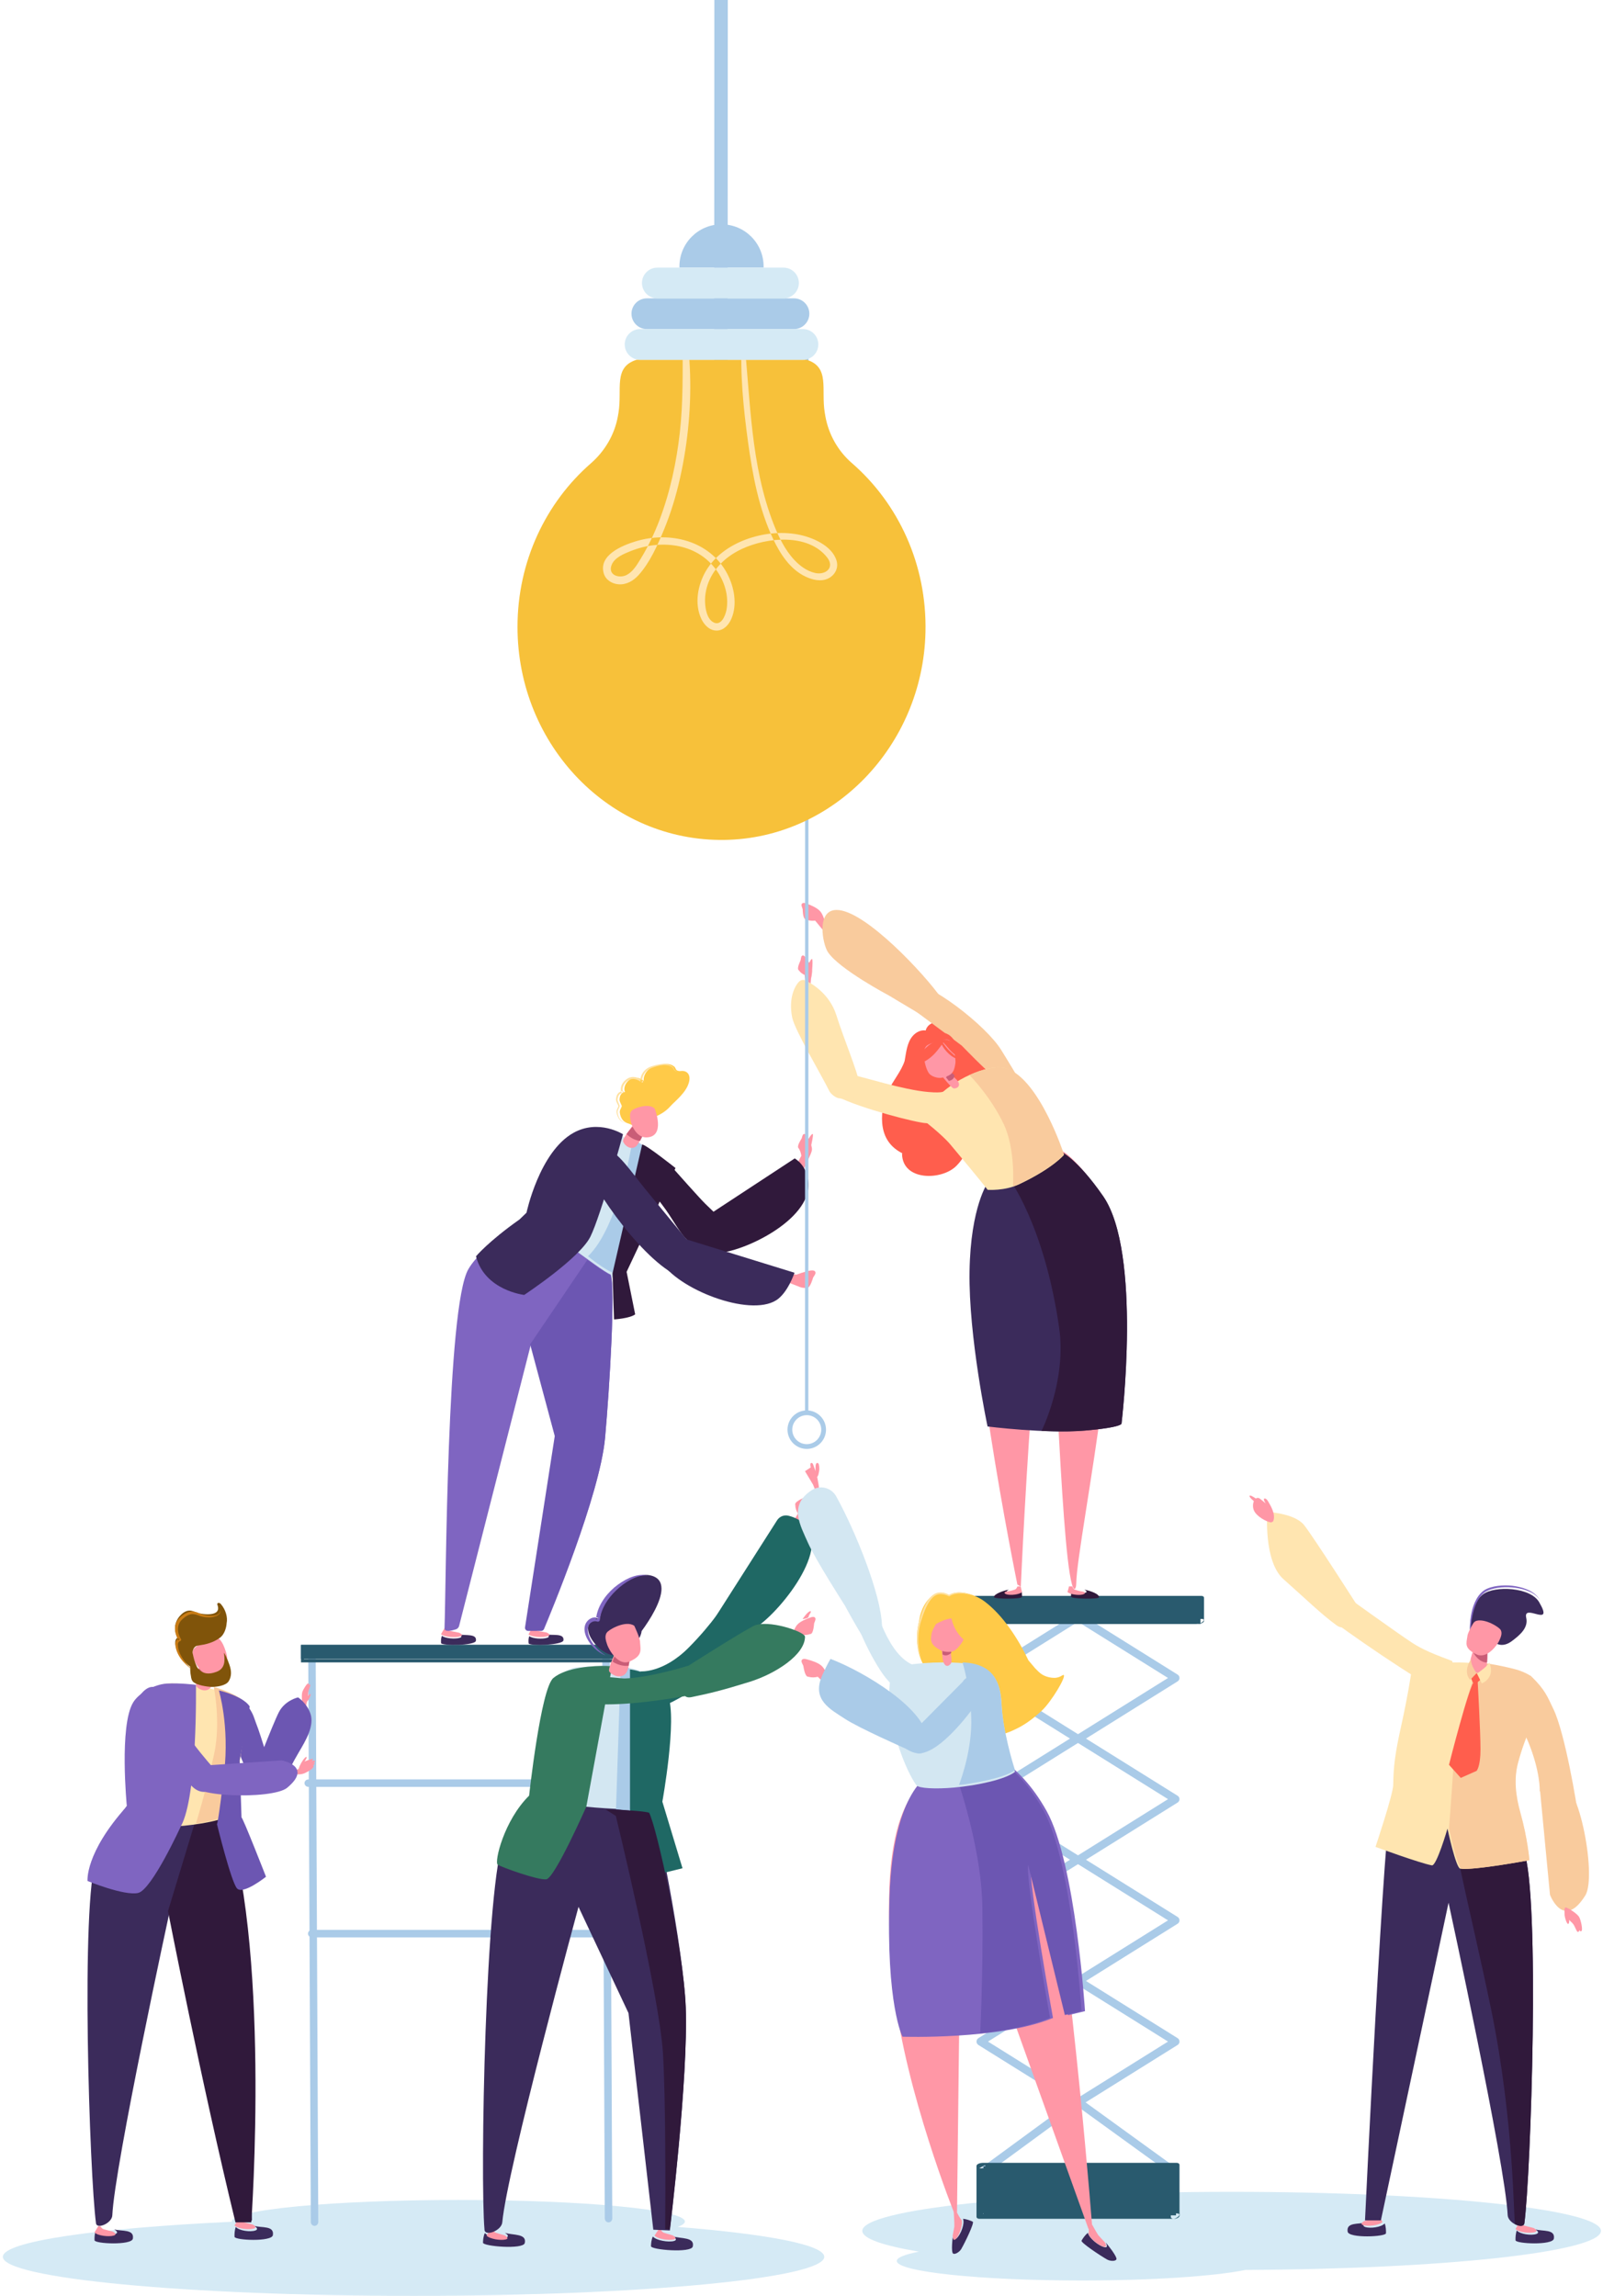 <svg xmlns="http://www.w3.org/2000/svg" width="458" height="656" viewBox="0 0 458 656">
  <g fill="none" fill-rule="evenodd" transform="translate(0 -99)">
    <g transform="translate(0 403)">
      <path fill="#D5EAF5" d="M193.635,332.297 C194.97,331.804 195.684,331.289 195.684,330.757 C195.684,327.356 166.702,324.601 130.955,324.601 C95.208,324.601 66.229,327.356 66.229,330.757 C66.229,330.78 66.245,330.802 66.248,330.831 C27.483,332.652 0.812,336.45 0.812,340.841 C0.812,347.004 53.35,351.999 118.159,351.999 C182.965,351.999 235.506,347.004 235.506,340.841 C235.506,337.41 219.227,334.345 193.635,332.297"/>
      <path fill="#AACBE8" d="M89.869 332C89.284 332 88.807 331.496 88.804 330.863L88.066 169.143C88.063 168.514 88.54 168.003 89.128 168L89.134 168C89.722 168 90.196 168.504 90.199 169.134L90.934 330.857C90.937 331.486 90.463 331.997 89.875 332L89.869 332zM173.869 331C173.281 331 172.804 330.493 172.801 329.863L172.066 168.146C172.063 167.514 172.54 167.003 173.128 167L173.131 167C173.719 167 174.196 167.507 174.199 168.134L174.934 329.854C174.937 330.486 174.463 330.997 173.872 331L173.869 331z"/>
      <path fill="#AACBE8" d="M172.859 206.566L88.144 206.566C87.511 206.566 87 206.089 87 205.501 87 204.911 87.511 204.434 88.144 204.434L172.859 204.434C173.489 204.434 174 204.911 174 205.501 174 206.089 173.489 206.566 172.859 206.566M173.864 249.566L89.139 249.566C88.509 249.566 88 249.093 88 248.501 88 247.911 88.509 247.434 89.139 247.434L173.864 247.434C174.491 247.434 175 247.911 175 248.501 175 249.093 174.491 249.566 173.864 249.566"/>
      <polygon fill="#295A6E" points="86 170 177 170 177 166 86 166"/>
      <path fill="#295A6E" d="M86.857,170.058 L177.143,170.058 L177.143,166.945 L86.857,166.945 L86.857,170.058 Z M86,171 L178,171 L178,166 L86,166 L86,171 Z"/>
      <path fill="#3B2B5B" d="M160.986,164.68 C161.237,162.601 157.967,163.355 156.006,163 C156.61,163.264 157.217,163.669 156.346,163.958 C155.069,164.385 152.155,164.25 151.22,163.493 C150.963,164.132 150.972,164.985 151.042,165.569 C151.128,166.321 160.812,166.128 160.986,164.68"/>
      <path fill="#FF97A6" d="M156.531,163.503 C157.47,163.188 156.815,162.747 156.164,162.456 C154.854,162.216 153.757,162.063 153.51,161.985 C152.865,161.796 152.639,161.307 152.639,161.307 L151.981,161.238 C151.981,161.238 151.079,162.798 151,162.996 C152.008,163.818 155.152,163.965 156.531,163.503"/>
      <path fill="#3B2B5B" d="M135.979,164.808 C136.291,162.713 133.005,163.401 131.056,163 C131.649,163.281 132.246,163.702 131.367,163.975 C130.081,164.379 127.177,164.175 126.262,163.393 C125.989,164.031 125.97,164.894 126.024,165.487 C126.091,166.251 135.764,166.267 135.979,164.808"/>
      <path fill="#FF97A6" d="M131.519,163.573 C132.47,163.276 131.825,162.826 131.183,162.52 C129.878,162.253 128.787,162.07 128.54,161.992 C127.898,161.782 127.685,161.29 127.685,161.29 L127.03,161.209 C127.03,161.209 126.086,162.748 126,162.946 C126.985,163.789 130.126,164.008 131.519,163.573"/>
      <path fill="#30193B" d="M182,27 C182.962,30.861 185.245,35.119 189.399,40.535 C194.357,46.993 195.817,53.838 205.541,53.999 C212.729,54.118 206.484,44.238 206.484,44.238 C206.484,44.238 208.607,46.883 201.519,39.967 C199.826,38.312 192.748,30.316 192.748,30.316 C192.748,30.316 188.073,27.352 182,27"/>
      <path fill="#D3E7F2" d="M161.065,23.026 C154.82,27.036 150.992,43.485 150,44.784 C152.919,49.157 172.318,60.687 175.002,61 C175.03,60.92 178.696,54.459 182.738,48.139 C187.065,41.368 192,30.119 192,30.119 C171.787,13.517 166.63,19.451 161.065,23.026"/>
      <path fill="#7F65C1" d="M149.6,45 C149.524,45.282 137.818,51.737 133.821,58.637 C127.595,69.394 127.487,148.625 127.001,161.224 C126.953,162.458 129.071,161.942 130.239,161.564 C130.706,161.413 131.062,161.029 131.182,160.548 L151.73,79.945 L158.684,106.155 L150.286,160.814 C150.203,161.359 150.619,161.846 151.162,161.846 L154.893,161.846 C155.134,161.846 155.347,161.708 155.439,161.487 C157.077,157.595 171.431,123.159 172.901,106.633 C174.174,92.32 175.879,63.599 174.469,60.174 C170.796,58.685 155.601,45.564 149.6,45"/>
      <path fill="#FF97A6" d="M224.865 59.916C225.58 59.794 227.516 60.214 227.516 60.214 227.516 60.214 230.318 59.186 231.563 59.035 232.073 58.968 233.03 58.912 232.999 59.721 232.981 60.181 232.429 60.782 232.291 61.109 232.275 61.178 231.53 63.88 230.695 63.975 230.575 63.992 230.447 63.982 230.315 63.972 229.64 64.078 228.649 63.873 228.05 63.536 227.952 63.539 224.93 62.304 224.135 62 223.65 61.819 224.605 60.24 224.865 59.916M230.841 27.496C231.171 26.637 232.049 25.114 231.998 24.286 231.92 23.13 231.2 21.771 230.658 20.807 230.439 20.414 229.986 19.701 229.504 20.136 229.231 20.384 229.145 21.082 229.013 21.348 228.982 21.394 227.699 23.303 228.066 23.946 228.118 24.039 228.192 24.125 228.267 24.215 228.545 24.746 228.781 25.151 228.956 26.22 229.005 26.291 227.94 27.805 228.035 28.328 228.109 28.785 228.726 32.505 229.429 30.314 229.693 29.962 230.778 27.846 230.841 27.496"/>
      <path fill="#FF97A6" d="M230.724,21.914 C230.724,21.914 231.72,20.058 232.167,20.001 C232.617,19.943 231.528,24.006 231.678,24 C231.807,23.997 230.724,21.914 230.724,21.914"/>
      <path fill="#3B2B5B" d="M178,20.093 C178,20.093 171.742,43.142 168.689,49.342 C165.632,55.542 149.771,66 149.771,66 C149.771,66 138.488,64.733 136,54.964 C136,54.964 139.541,50.705 148.442,44.429 L150.429,42.507 C150.429,42.507 154.086,25.146 163.818,19.703 C171.055,15.655 178,20.093 178,20.093"/>
      <path fill="#AACBE8" d="M180.521,22.987 C180.521,22.987 176.652,46.657 168,54.949 C168,54.949 172.619,58.861 175.957,60 C175.957,60 186.042,25.243 186,24.853 L181.844,22 L180.521,22.987 Z"/>
      <path fill="#FF97A6" d="M181.231,17 C181.231,17 177.798,21.317 178.009,22.106 C178.221,22.894 179.639,24.519 181.274,23.837 C182.91,23.152 184,18.411 184,18.411 L181.231,17 Z"/>
      <path fill="#C95D77" d="M179,20.046 C179.893,20.922 181.292,21.813 182.867,22 C183.357,21.205 183.744,20.233 184,19.496 L180.652,18 C180.156,18.579 179.519,19.343 179,20.046"/>
      <path fill="#30193B" d="M183.484,23 L175,59.837 L175.438,73 C175.438,73 179.915,72.733 181.479,71.557 L179.033,59.406 L193,29.746 C193,29.746 184.922,23.3 183.484,23"/>
      <path fill="#3B2B5B" d="M192.924,60.201 C201.004,64.32 197.016,51.177 197.016,51.177 C197.016,51.177 190.877,43.717 184.628,36.088 C180.359,30.872 176.431,24.801 172.831,24.048 C171.262,23.72 167.065,25.131 167.002,26.746 C166.791,32.321 182.465,54.87 192.924,60.201"/>
      <path fill="#6C56B2" d="M151.471,80.126 L158.502,106.331 L150.011,160.969 C149.927,161.513 150.348,162 150.897,162 L154.672,162 C154.913,162 155.128,161.862 155.221,161.641 C156.881,157.751 171.391,123.326 172.878,106.805 C174.165,92.497 175.889,63.785 174.464,60.365 C173.141,59.833 167.789,56 167.789,56 L151.471,80.126 Z"/>
      <path fill="#30193B" d="M204.838,54 C211.921,53.961 231.665,44.74 230.983,34.011 C230.662,28.936 227.062,27 227.062,27 L202.865,42.878 C202.865,42.878 195.256,54.051 204.838,54"/>
      <path fill="#3B2B5B" d="M188.721,56.228 C193.426,64.288 214.031,72.394 221.765,67.532 C225.083,65.45 227,59.665 227,59.665 L195.511,49.937 C195.511,49.937 182.404,45.418 188.721,56.228"/>
      <path fill="#FFCA48" d="M194.464,2.029 C194.137,2.074 193.581,2.019 193.276,1.738 C193.022,1.515 192.99,1.057 192.691,0.799 C191.086,-0.555 188.86,0.112 187.162,0.622 C183.777,1.633 183.597,4.992 184.133,4.982 C184.133,4.982 182.072,3.101 180.145,4.338 C177.801,5.836 178.359,8.203 178.713,8.004 C178.713,8.004 177.12,7.896 177.001,10.195 C176.975,10.673 177.518,11.585 177.666,12.04 C177.511,12.655 176.988,13.188 177.088,13.901 C177.486,16.7 179.332,16.923 179.747,17.093 C180.466,17.426 181.253,17.655 181.962,17.809 C182.075,17.982 182.325,18.087 182.528,17.904 C185.607,15.124 188.745,15.229 191.519,12.108 C192.817,10.65 196.269,8.092 196.911,4.962 C197.345,2.85 196.137,1.81 194.464,2.029"/>
      <path fill="#FF97A6" d="M187.059,12.76 C185.355,11.063 181.138,12.64 180.488,13.333 C179.771,14.093 180.011,15.35 180.169,16.29 C180.327,17.227 181.755,21.096 184.723,20.998 C190.312,20.811 187.059,12.76 187.059,12.76"/>
      <path fill="#FFE19F" d="M194,2.154 C193.706,2.196 193.398,2.176 193.11,2.083 C192.806,2.009 192.574,1.741 192.469,1.467 C192.352,1.184 192.182,0.99 191.917,0.845 C191.675,0.687 191.407,0.568 191.135,0.481 C190.017,0.152 188.82,0.342 187.691,0.655 C187.126,0.81 186.547,0.984 186.024,1.193 C185.507,1.435 185.029,1.748 184.627,2.134 C184.228,2.524 183.914,2.998 183.718,3.511 C183.613,3.769 183.561,4.036 183.522,4.3 C183.519,4.433 183.509,4.562 183.528,4.678 C183.532,4.736 183.555,4.771 183.564,4.816 C183.571,4.816 183.571,4.816 183.568,4.826 C183.564,4.816 183.509,4.771 183.476,4.797 L183.299,5.264 C182.773,4.839 182.119,4.5 181.458,4.362 C180.791,4.226 180.108,4.326 179.539,4.684 C178.95,5.048 178.446,5.548 178.155,6.154 C178.008,6.454 177.92,6.786 177.897,7.111 C177.887,7.276 177.894,7.44 177.923,7.588 C177.936,7.666 177.959,7.73 177.982,7.788 C177.992,7.801 178.011,7.83 178.001,7.823 C177.995,7.811 177.975,7.804 177.959,7.807 C177.926,7.788 177.861,7.794 177.831,7.823 L177.939,8.294 C177.619,8.288 177.243,8.442 176.997,8.694 C176.755,8.955 176.592,9.306 176.51,9.69 C176.461,9.87 176.448,10.096 176.432,10.26 C176.438,10.415 176.5,10.612 176.572,10.795 C176.716,11.176 176.916,11.533 177.066,11.962 C177.079,11.994 177.079,12.033 177.069,12.065 C176.899,12.633 176.527,13.039 176.458,13.519 C176.419,13.97 176.559,14.534 176.726,15.008 C176.906,15.492 177.19,15.946 177.596,16.284 C177.988,16.642 178.502,16.836 179.012,17 C178.495,16.868 177.962,16.707 177.527,16.368 C177.086,16.043 176.752,15.585 176.53,15.085 C176.324,14.573 176.128,14.089 176.154,13.477 C176.232,12.884 176.612,12.436 176.716,11.975 L176.719,12.075 C176.579,11.717 176.356,11.343 176.19,10.947 C176.108,10.744 176.02,10.541 176,10.276 C176.007,10.022 176.013,9.828 176.062,9.603 C176.137,9.164 176.307,8.713 176.638,8.355 C176.988,8.007 177.445,7.788 177.975,7.791 C178.113,7.791 178.227,7.901 178.227,8.036 C178.227,8.136 178.168,8.22 178.083,8.262 C178.008,8.297 177.897,8.31 177.818,8.294 C177.763,8.268 177.707,8.236 177.658,8.197 C177.586,8.13 177.56,8.075 177.521,8.014 C177.472,7.904 177.436,7.794 177.416,7.691 C177.37,7.485 177.364,7.282 177.374,7.082 C177.396,6.682 177.498,6.289 177.668,5.931 C178.001,5.209 178.584,4.632 179.234,4.213 C179.911,3.769 180.798,3.627 181.576,3.811 C182.361,3.991 183.048,4.358 183.662,4.865 L183.676,4.877 C183.787,4.968 183.803,5.129 183.711,5.242 C183.653,5.309 183.568,5.338 183.486,5.332 C183.384,5.322 183.247,5.271 183.195,5.213 C183.149,5.161 183.106,5.1 183.07,5.039 C183.038,4.942 183.002,4.839 182.995,4.752 C182.972,4.574 182.982,4.41 182.992,4.246 C183.038,3.93 183.11,3.62 183.234,3.33 C183.463,2.744 183.823,2.218 184.277,1.783 C184.729,1.348 185.271,1.019 185.847,0.781 C186.436,0.568 187.008,0.42 187.597,0.281 C188.754,0.017 190.036,-0.183 191.21,0.265 C191.495,0.378 191.77,0.52 192.015,0.703 C192.273,0.858 192.489,1.142 192.574,1.419 C192.718,2.022 193.431,2.196 194,2.154"/>
      <path fill="#3B2B5B" d="M197.936,337.9 C198.552,335.136 194.555,335.728 192.284,335 C192.957,335.434 193.619,336.055 192.538,336.334 C190.96,336.741 187.523,336.185 186.527,335.049 C186.125,335.871 186.007,337.023 186,337.819 C185.99,338.839 197.508,339.829 197.936,337.9"/>
      <path fill="#FF97A6" d="M192.479,335.885 C193.464,335.644 192.86,335.11 192.245,334.732 C190.963,334.34 189.885,334.06 189.645,333.957 C189.023,333.683 188.855,333.14 188.855,333.14 L188.207,333 C188.207,333 187.108,334.567 187,334.777 C187.91,335.756 191.041,336.237 192.479,335.885"/>
      <path fill="#3B2B5B" d="M149.936,336.9 C150.552,334.136 146.555,334.728 144.284,334 C144.957,334.434 145.619,335.055 144.542,335.334 C142.96,335.741 139.523,335.185 138.527,334.045 C138.129,334.871 138.007,336.023 138,336.816 C137.99,337.839 149.508,338.83 149.936,336.9"/>
      <path fill="#FF97A6" d="M144.48,335.885 C145.464,335.645 144.858,335.111 144.245,334.733 C142.963,334.339 141.882,334.062 141.645,333.959 C141.021,333.685 140.856,333.143 140.856,333.143 L140.207,333 C140.207,333 139.105,334.568 139,334.775 C139.91,335.756 143.041,336.237 144.48,335.885"/>
      <path fill="#3B2B5B" d="M151.893,209.117 C151.846,209.449 147.731,212.237 144.158,220.692 C138.594,233.872 137.155,318.723 138.435,333.159 C138.607,335.103 143.292,333.383 143.511,330.979 C144.871,315.89 165.288,240.848 165.288,240.848 L179.565,271.189 L186.657,333.095 L191.389,333.316 C191.389,333.316 196.692,289.85 195.924,269.635 C195.293,253.133 187.561,213.779 185.447,210.086 C181.02,208.928 158.852,208.874 151.893,209.117"/>
      <path fill="#D3E7F2" d="M191,180.117 C189.297,177.974 186.883,174.209 180.216,172.61 C176.482,171.713 171.243,171.938 164.464,172.436 C162.701,172.565 158.744,175.138 157.571,176.667 C153.916,181.414 152.462,207.153 152,209.039 C157.21,212.386 183.504,213.635 186.549,212.697 C186.549,212.598 187.882,206.353 189.275,197.581 C190.77,188.189 191,180.117 191,180.117"/>
      <path fill="#1F6864" d="M184.341,185 C188.232,184.326 192.603,182.38 198.247,178.664 C204.986,174.233 216.135,163.823 216.973,154.257 C217.591,147.183 207.322,153.836 207.322,153.836 C207.322,153.836 203.681,159.812 196.776,166.764 C189.432,174.156 183,173.559 183,173.559 C183,173.559 185.115,179.047 184.341,185"/>
      <path fill="#FF97A6" d="M229.163 130.825C230.054 130.197 230.918 129.417 231.365 128.581 231.985 127.409 232.011 125.646 231.998 124.378 231.994 123.859 231.925 122.889 231.123 123.01 230.67 123.088 230.143 123.71 229.835 123.887 229.772 123.912 227.179 124.972 227.195 125.824 227.195 125.945 227.225 126.078 227.252 126.209 227.235 126.896 227.573 127.869 227.987 128.432 227.997 128.531 226.242 131.291 226.03 131.857 225.831 132.345 226.682 131.406 227.159 131.658 227.447 131.814 227.96 131.745 228.172 131.689 228.143 131.795 228.878 131.127 229.163 130.825M226.487 162.86C226.78 161.869 227.217 160.853 227.839 160.178 228.711 159.242 230.311 158.616 231.47 158.196 231.943 158.021 232.849 157.751 232.991 158.49 233.066 158.911 232.662 159.58 232.598 159.908 232.595 159.975 232.444 162.587 231.666 162.866 231.554 162.906 231.424 162.924 231.298 162.943 230.673 163.194 229.683 163.234 229.037 163.065 228.943 163.087 226.982 165.557 226.532 165.934 226.149 166.272 226.74 165.213 226.36 164.885 226.125 164.686 226.028 164.216 226.013 164.014 225.925 164.075 226.303 163.207 226.487 162.86"/>
      <path fill="#1F6864" d="M214.812,161.697 C221.192,158.609 237.698,139.017 229.991,131.595 C228.495,130.152 226.675,129.44 225.277,129.091 C224.028,128.774 222.72,129.306 222.025,130.396 L204,158.683 C204,158.683 206.185,165.871 214.812,161.697"/>
      <path fill="#357A5F" d="M174.494 174.26L167.524 212.214C167.524 212.214 158.485 232.695 156.08 232.985 153.676 233.268 143.247 229.496 142.21 228.799 141.169 228.101 143.971 216.161 151.178 209.07 151.178 209.07 154.502 178.484 158.098 175.464 161.85 172.31 169.871 171.937 173.345 172.007 174.331 172.027 175 172.119 175 172.119L174.494 174.26zM215.281 160.597C211.337 162.616 196.316 172.186 196.316 172.186 196.316 172.186 192.655 181.932 197.545 180.927 202.94 179.821 206.372 178.974 214.081 176.587 221.657 174.243 230 168.777 230 163.663 230 162.214 219.225 158.577 215.281 160.597"/>
      <polygon fill="#AACBE8" points="177.288 173.947 176 212.958 186.225 214 187 178.696 178.81 172"/>
      <path fill="#FF97A6" d="M176.31,167 C176.31,167 173.572,172.767 174.058,173.571 C174.547,174.378 176.705,175.737 178.425,174.505 C180.146,173.273 179.997,167.726 179.997,167.726 L176.31,167 Z"/>
      <path fill="#C95D77" d="M175,170.777 C176.185,171.534 177.903,172.171 179.587,171.959 C179.851,170.921 179.958,169.713 180,168.799 L176.087,168 C175.749,168.793 175.324,169.839 175,170.777"/>
      <path fill="#1F6864" d="M180,173 L180,213.071 L184.649,230.939 C184.827,231.624 185.48,232.073 186.18,231.99 L195,229.818 L189.245,210.793 C189.245,210.793 193.529,187.157 190.864,180.461 C188.196,173.761 180,173 180,173"/>
      <path fill="#357A5F" d="M196.464,172 C196.464,172 185.873,175.336 178.579,175.588 C176.336,175.662 162.916,173.095 159.085,177.837 C159.062,177.865 159.046,177.899 159.04,177.933 C158.229,182.37 169.685,185.77 200.308,179.782 C205.705,178.73 196.464,172 196.464,172"/>
      <path fill="#FF97A6" d="M230.875 127.004C230.875 127.004 232.33 124.729 232.624 125.027 232.915 125.324 231.865 128.325 230.785 128.91 229.705 129.499 230.875 127.004 230.875 127.004M229.31 158.62C229.31 158.62 230.657 156.571 231.425 156.397 232.193 156.22 231.053 157.432 231.035 157.939 231.017 158.449 229.31 158.62 229.31 158.62"/>
      <path fill="#3B2B5B" d="M185.636,146.102 C182.46,145.486 178.737,147.783 176.478,149.737 C173.94,151.926 171.68,155.107 171.38,158.486 C170.463,158.205 169.479,158.429 168.778,159.161 C167.642,160.338 167.916,162.13 168.549,163.478 C169.798,166.182 173.356,169.558 176.674,168.917 C178.098,169.356 179.519,167.955 180.403,166.989 C181.63,165.642 183.134,163.907 183.318,162.055 C185.856,158.622 189,153.494 189,149.951 C189,148.03 188.08,146.572 185.636,146.102"/>
      <path fill="#FF97A6" d="M182.877,165.325 C182.984,164.213 181.217,160.536 181.217,160.536 C178.836,158.864 174.025,161.553 173.365,162.504 C172.637,163.541 173.161,164.98 173.527,166.059 C173.889,167.136 176.575,172.208 179.91,170.733 C183.547,169.124 183.049,167.603 182.877,165.325"/>
      <path fill="#7F65C1" d="M185,146.196 C183.27,146.012 181.621,146.597 180.148,147.388 C178.659,148.171 177.308,149.212 176.095,150.372 C174.876,151.513 173.817,152.827 172.97,154.25 C172.142,155.677 171.535,157.241 171.381,158.851 L171.381,158.873 C171.353,159.172 171.089,159.387 170.791,159.362 C170.749,159.358 170.704,159.349 170.666,159.336 C169.732,159.011 168.654,159.487 168.208,160.422 C167.768,161.341 167.9,162.574 168.33,163.644 C168.757,164.743 169.463,165.742 170.236,166.671 C171.022,167.593 171.956,168.396 173.037,169 C171.863,168.592 170.817,167.85 169.893,167.002 C168.965,166.144 168.192,165.119 167.621,163.956 C167.085,162.803 166.709,161.376 167.3,160.001 C167.608,159.336 168.121,158.764 168.801,158.436 C169.475,158.093 170.287,158.057 170.996,158.279 L170.281,158.758 C170.425,156.933 171.086,155.201 172.014,153.681 C172.928,152.149 174.119,150.812 175.447,149.649 C176.795,148.515 178.274,147.548 179.882,146.835 C181.48,146.157 183.312,145.73 185,146.196"/>
      <path fill="#6C56B2" d="M78,203.674 C78,203.674 74.587,191.858 73.13,188.281 C72.496,186.719 72.424,185.302 69.816,182.289 C68.276,180.508 66.263,180.749 62,179 C62.507,182.736 70.448,202.739 72.349,205.933 C74.338,209.283 78,203.674 78,203.674"/>
      <path fill="#FF97A6" d="M86.503,183.061 C86.338,182.972 86.086,180.484 86.362,179.513 C86.575,178.76 87.721,176.953 88.051,177.001 C88.381,177.045 88.177,177.475 88.177,177.475 C88.177,177.475 88.507,177.161 88.66,177.451 C88.756,177.631 88.27,178.538 88.108,179.291 C88.009,179.748 88.111,180.31 87.982,180.583 C87.982,180.583 88.57,179.867 88.738,180.103 C88.903,180.334 88.126,181.81 87.751,182.151 C87.652,182.246 87.424,183.787 87.274,183.957 C87.046,184.223 86.683,183.16 86.503,183.061"/>
      <path fill="#3B2B5B" d="M37.963,335.656 C38.408,332.858 34.766,333.63 32.651,333 C33.289,333.409 33.925,333.997 32.944,334.326 C31.512,334.808 28.335,334.406 27.371,333.308 C27.039,334.153 26.977,335.313 27.006,336.11 C27.042,337.139 37.653,337.606 37.963,335.656"/>
      <path fill="#FF97A6" d="M32.5,334.772 C33.468,334.487 32.841,333.974 32.211,333.623 C30.915,333.284 29.833,333.05 29.588,332.957 C28.958,332.708 28.767,332.168 28.767,332.168 L28.111,332.054 C28.111,332.054 27.095,333.68 27,333.89 C27.952,334.838 31.087,335.189 32.5,334.772"/>
      <path fill="#3B2B5B" d="M77.963,334.655 C78.408,331.858 74.766,332.63 72.651,332 C73.286,332.412 73.921,332.997 72.944,333.326 C71.512,333.807 68.335,333.405 67.371,332.308 C67.039,333.153 66.977,334.312 67.006,335.112 C67.042,336.137 77.653,336.608 77.963,334.655"/>
      <path fill="#FF97A6" d="M72.502,332.772 C73.467,332.487 72.84,331.977 72.213,331.623 C70.917,331.284 69.831,331.05 69.589,330.957 C68.955,330.708 68.764,330.168 68.764,330.168 L68.111,330.054 C68.111,330.054 67.096,331.68 67,331.89 C67.952,332.838 71.088,333.189 72.502,332.772"/>
      <path fill="#3B2B5B" d="M36.74,211.344 C36.711,211.66 30.571,218.653 27.59,226.733 C22.942,239.328 25.611,317.788 27.428,331.259 C27.673,333.074 31.987,331.259 32.089,328.996 C32.719,314.793 48.626,241.438 48.626,241.438 L67.556,330.463 L72,330.463 C72,330.463 66.563,215.115 64.422,211.743 C60.229,210.851 43.246,210.82 36.74,211.344"/>
      <path fill="#30193B" d="M63.66,212.322 C61.875,211.952 59.371,211.961 53.99,212.054 L57.119,212.006 L48,242.06 C48,242.06 57.556,291.121 67.272,331 L71.797,331 C71.797,331 77.615,250.445 63.66,212.322"/>
      <path fill="#FFE5B0" d="M71,183.477 C68.882,180.263 56.07,176.653 47.763,177.027 C45.729,177.119 40.664,179.715 39.527,180.989 C35.789,185.176 36.567,194.37 36.279,198.041 C35.906,202.77 36.988,209.077 36.049,213.904 C34.637,221.178 64.471,217.048 65.306,214.545 C66.965,209.572 67.735,205.819 68.678,198.329 C69.776,189.588 71,183.477 71,183.477"/>
      <path fill="#FF97A6" d="M57.55,171 C57.55,171 55.582,177.025 56.081,177.789 C56.58,178.559 58.609,179.746 60.037,178.362 C61.463,176.975 60.884,171.42 60.884,171.42 L57.55,171 Z"/>
      <path fill="#C95D77" d="M56,175.162 C57.294,175.769 59.12,176.218 60.837,175.889 C61.017,174.905 61.02,173.776 60.977,172.929 L57.488,171 C57.209,171.762 56.249,174.266 56,175.162"/>
      <path fill="#FF97A6" d="M64.901,169.85 C64.994,169.093 64.242,166.937 63.759,165.923 C63.56,165.505 62.841,164.268 62.375,164.126 C59.855,163.353 55.997,166.353 55.385,167.132 C54.639,168.075 55.145,169.402 55.495,170.398 C55.848,171.39 58.47,176.082 61.845,174.77 C65.52,173.345 65.041,171.944 64.901,169.85"/>
      <path fill="#7F65C1" d="M39.197,182.121 C38.473,184.618 39.863,187.24 41.435,190.357 C44.631,196.704 52.57,204.185 54.935,206.48 C59.397,210.812 64,204.51 64,204.51 C64,204.51 55.661,195.827 51.31,188.378 C50.272,186.601 46.428,179.621 44.853,178.448 C42.679,176.831 39.825,179.948 39.197,182.121"/>
      <path fill="#F9CB9D" d="M70,182.651 C69.054,181.137 66.041,179.648 62.085,178.295 C61.829,178.207 61.068,178 61.068,178 C61.068,178 63.213,188.135 61.124,197.444 C58.684,208.32 56,216.978 56,216.978 C56,216.978 56.298,217.027 56.589,216.978 C61.071,216.266 64.231,215.218 64.494,214.379 C66.098,209.301 66.843,205.468 67.754,197.819 C68.816,188.892 70,182.651 70,182.651"/>
      <path fill="#6C56B2" d="M79.657,185.259 C77.892,188.719 72,204.099 72,204.099 C72,204.099 75.909,210.354 78.983,207.023 C82.371,203.344 81.652,202.993 85.399,196.641 C87.323,193.382 89.901,189.11 88.687,185.62 C87.618,182.55 85.166,181 85.166,181 C85.166,181 81.422,181.794 79.657,185.259"/>
      <path fill="#7F65C1" d="M55.984,177.412 C55.984,177.412 56.506,209.298 51.644,217.882 C51.644,217.882 43.389,235.955 39.479,236.873 C35.566,237.788 25.013,233.46 25.013,233.46 C25.013,233.46 24.17,225.53 36.239,212.105 C36.239,212.105 33.989,189.03 38.063,182.409 C39.735,179.691 44.104,177.272 47.629,177.055 C51.446,176.82 55.984,177.412 55.984,177.412"/>
      <path fill="#6C56B2" d="M62.531,179 C62.531,179 65.599,189.008 64.041,202.53 C62.482,216.056 62,217.248 62,217.248 C62,217.248 66.013,233.643 67.711,235.573 C69.409,237.506 76,232.244 76,232.244 C76,232.244 69.341,215.187 69.002,215.321 L68.474,198.968 L71.355,183.633 C71.355,183.633 70.204,180.981 62.531,179"/>
      <path fill="#FF97A6" d="M86.597,201.366 C86.393,201.468 86.45,201.423 86.318,201.603 C86.303,201.624 86.333,201.651 86.351,201.639 C86.453,201.576 86.552,201.522 86.657,201.465 C86.723,201.429 86.663,201.33 86.597,201.366"/>
      <path fill="#FF97A6" d="M89.554,199.748 C89.571,199.728 90.146,199.431 89.965,199.112 C89.887,198.975 89.154,199.164 89.047,199.216 C89.336,199.014 89.506,198.721 89.342,198.59 C89.146,198.434 87.102,199.278 87.028,199.34 C87.201,199.063 87.719,198.333 87.585,198.075 C87.567,198.039 87.519,198 87.475,198 C87.275,198.029 86.68,198.73 86.528,198.978 C86.274,199.396 85.977,199.836 85.777,200.302 C85.634,200.423 85.339,201.42 85.268,201.499 C84.913,201.518 84.187,201.939 84.053,202.333 C83.954,202.611 83.999,202.382 84.142,202.646 C84.169,202.695 84.213,202.715 84.249,202.757 C84.196,202.748 84.151,202.748 84.106,202.748 C84.053,202.734 84.041,202.813 84.079,202.845 C84.991,203.103 86.417,203.09 87.528,202.408 C87.811,202.268 88.088,202.115 88.353,201.945 C88.434,201.883 88.523,201.838 88.606,201.786 C88.639,201.766 88.684,201.737 88.74,201.698 C88.803,201.658 88.874,201.616 88.94,201.57 C89.137,201.443 89.5,200.954 89.616,200.775 C89.697,200.527 89.482,200.507 89.411,200.507 C89.42,200.491 89.911,200.113 89.89,199.943 C89.857,199.621 89.607,199.8 89.554,199.748"/>
      <path fill="#7F65C1" d="M82.04,206.828 C77.817,210.327 51.836,209.538 55.321,204.896 C57.151,202.459 55.427,200.67 55.427,200.67 L80.508,199 C80.508,199 89.499,200.642 82.04,206.828"/>
      <path fill="#80540A" d="M65.54,171.65 C64.986,169.994 63.95,167.886 64.007,168.361 C64.215,170.181 64.506,172.69 61.877,173.684 C59.507,174.579 57.635,174.284 56.282,172.317 C55.591,170.787 55.358,169.908 55.022,168.265 C54.974,167.729 55.342,166.378 56.423,166.218 C58.87,165.849 60.796,165.435 62.827,163.969 C64.043,163.099 64.666,161.229 64.753,159.788 C65.098,158.133 64.5,155.922 63.07,154.292 C62.648,153.811 61.89,153.942 62.114,154.555 C63.467,158.097 57.798,157.289 56.42,156.856 C55.626,156.609 54.919,156.134 54.052,156.198 C53,156.256 52.104,156.929 51.423,157.687 C49.875,159.416 49.427,161.967 50.902,163.844 C50.22,164.155 49.884,164.854 50.182,166.196 C50.69,168.509 52.392,170.797 54.312,172.192 C54.35,172.962 54.35,174.031 54.548,174.903 C54.622,175.577 54.798,176.171 55.118,176.495 C56.148,177.528 59.209,177.977 60.575,178 C61.89,178.012 64.522,177.666 65.328,176.395 C66.135,175.141 66.227,173.546 65.54,171.65"/>
      <path fill="#C97B14" d="M54.834,173 C54.219,172.593 53.653,172.112 53.12,171.594 C52.59,171.077 52.079,170.53 51.647,169.915 C50.788,168.695 50.128,167.247 50.082,165.665 C50.079,165.642 50.082,165.616 50.089,165.597 C50.157,165.281 50.258,165.017 50.44,164.744 C50.616,164.48 50.921,164.223 51.302,164.155 L51.048,164.751 C50.57,163.996 50.245,163.211 50.086,162.342 C49.933,161.483 49.968,160.546 50.326,159.707 C50.674,158.867 51.331,158.197 51.995,157.686 C52.661,157.172 53.416,156.687 54.317,156.517 C55.224,156.319 56.151,156.599 56.886,156.937 C57.627,157.289 58.336,157.51 59.143,157.608 C59.924,157.702 60.727,157.725 61.498,157.559 C62.242,157.416 63.046,156.885 62.971,156 C63.055,156.397 62.958,156.859 62.655,157.178 C62.366,157.494 61.976,157.702 61.579,157.835 C60.776,158.109 59.924,158.164 59.094,158.105 C58.271,158.07 57.397,157.855 56.645,157.549 C55.891,157.276 55.172,157.1 54.466,157.259 C53.757,157.409 53.1,157.835 52.499,158.32 C51.894,158.815 51.386,159.362 51.12,160.045 C50.544,161.379 50.908,163.042 51.686,164.318 L51.695,164.334 C51.806,164.516 51.747,164.754 51.569,164.864 C51.526,164.891 51.477,164.907 51.432,164.913 C51.299,164.936 51.172,165.021 51.058,165.177 C50.947,165.33 50.853,165.551 50.811,165.737 L50.817,165.668 C50.824,166.355 50.915,167.048 51.129,167.722 C51.357,168.392 51.666,169.04 52.037,169.658 C52.795,170.885 53.751,172.004 54.834,173"/>
      <path fill="#30193B" d="M185.439,213.929 C183.587,213.447 178.641,213.156 173,213 L175.951,214.868 C175.951,214.868 188.419,265.921 189.419,282.756 C190.21,296.04 190.127,321.823 190.057,332.936 L191.386,333 C191.386,333 196.692,289.59 195.924,269.402 C195.296,252.921 187.558,217.618 185.439,213.929 Z"/>
    </g>
    <g transform="translate(226 357)">
      <path fill="#D5EAF5" d="M231.418,379.434 C231.418,373.268 184.172,368.273 125.894,368.273 C67.613,368.273 20.37,373.268 20.37,379.434 C20.37,381.617 26.318,383.649 36.562,385.37 C32.516,386.164 30.217,387.066 30.217,388.026 C30.217,391.108 53.84,393.607 82.979,393.607 C103.404,393.607 121.105,392.378 129.873,390.583 C186.307,390.362 231.418,385.457 231.418,379.434"/>
      <path fill="#FF97A6" d="M7.189,162.752 C7.192,162.766 7.882,165.632 7.993,167.177 C8.101,168.725 6.865,167.615 6.865,167.615 L6.301,166.21 L4,162.368 L6.082,161 L7.189,162.752 Z"/>
      <path fill="#D3E7F2" d="M23.922,206.686 C24.66,205.371 26.056,208.622 25.998,206.535 C25.761,197.649 18.406,179.441 12.909,169.549 C11.516,167.042 8.291,166.231 5.898,167.808 C5.865,167.827 5.833,167.85 5.801,167.872 C-0.735,172.177 2.698,177.925 4.794,182.711 C6.886,187.5 15.415,200.791 15.415,200.791 C15.415,200.791 19.234,207.907 20.858,210.109 C22.584,212.446 22.173,209.792 23.922,206.686"/>
      <path fill="#AACBE8" d="M108.666,363 C108.436,363 108.2,362.933 108.002,362.789 L81.472,343.581 C81.166,343.356 80.987,342.994 81.003,342.616 C81.016,342.238 81.217,341.889 81.536,341.687 L107.718,325.34 L81.536,308.986 C81.204,308.778 81,308.413 81,308.019 C81,307.625 81.204,307.26 81.536,307.051 L107.718,290.704 L81.536,274.357 C81.204,274.148 81,273.78 81,273.386 C81,272.995 81.204,272.63 81.536,272.422 L107.718,256.074 L81.536,239.733 C81.204,239.525 81,239.16 81,238.766 C81,238.372 81.204,238.004 81.536,237.799 L107.718,221.451 L81.536,205.107 C81.003,204.771 80.841,204.072 81.172,203.537 C81.501,203.002 82.202,202.842 82.735,203.169 L110.464,220.487 C110.799,220.692 111,221.057 111,221.451 C111,221.845 110.799,222.214 110.464,222.419 L84.282,238.766 L110.464,255.107 C110.799,255.318 111,255.68 111,256.074 C111,256.468 110.799,256.834 110.464,257.045 L84.282,273.386 L110.464,289.733 C110.799,289.942 111,290.31 111,290.704 C111,291.098 110.799,291.46 110.464,291.668 L84.282,308.019 L110.464,324.369 C110.799,324.581 111,324.946 111,325.34 C111,325.731 110.799,326.096 110.464,326.307 L84.17,342.725 L109.329,360.937 C109.836,361.305 109.951,362.017 109.584,362.529 C109.364,362.833 109.016,363 108.666,363"/>
      <path fill="#AACBE8" d="M55.66,363 C55.312,363 54.964,362.837 54.741,362.532 C54.374,362.023 54.486,361.312 54.99,360.94 L79.841,342.732 L53.533,326.307 C53.201,326.096 53,325.731 53,325.34 C53,324.946 53.201,324.581 53.533,324.369 L79.716,308.019 L53.533,291.668 C53.201,291.46 53,291.098 53,290.704 C53,290.31 53.201,289.942 53.533,289.733 L79.716,273.386 L53.536,257.045 C53.201,256.834 53,256.468 53,256.074 C53,255.68 53.201,255.318 53.536,255.107 L79.716,238.766 L53.533,222.419 C53.201,222.214 53,221.845 53,221.451 C53,221.057 53.201,220.692 53.533,220.487 L81.266,203.169 C81.802,202.842 82.5,203.002 82.829,203.537 C83.16,204.072 82.995,204.771 82.465,205.107 L56.281,221.451 L82.465,237.799 C82.794,238.004 82.998,238.372 82.998,238.766 C82.998,239.16 82.794,239.525 82.462,239.733 L56.281,256.074 L82.462,272.422 C82.794,272.63 82.998,272.995 82.998,273.386 C82.998,273.78 82.794,274.148 82.465,274.357 L56.281,290.704 L82.465,307.051 C82.794,307.26 82.998,307.625 82.998,308.019 C82.998,308.413 82.794,308.778 82.465,308.986 L56.281,325.34 L82.465,341.687 C82.781,341.886 82.985,342.235 82.998,342.613 C83.014,342.991 82.838,343.353 82.532,343.577 L56.326,362.782 C56.125,362.93 55.892,363 55.66,363"/>
      <polygon fill="#295A6E" points="44 206 117 206 117 199 44 199"/>
      <path fill="#295A6E" d="M117.244,204.574 L76.452,204.574 L51.405,204.574 C49.798,204.574 46.807,205.153 45.28,204.574 C44.212,204.172 45.64,205.693 45.468,204.298 C45.238,202.453 45.468,200.414 45.468,198.553 C44.897,198.839 44.326,199.122 43.759,199.402 L84.548,199.402 L109.602,199.402 C111.206,199.402 114.193,198.827 115.72,199.402 C116.788,199.804 115.36,198.283 115.535,199.678 C115.765,201.523 115.535,203.569 115.535,205.426 C115.535,206.451 118,205.948 118,205.131 L118,198.553 C118,198.145 117.621,198 117.244,198 L44.709,198 C44.314,198 43,198.226 43,198.852 L43,205.426 C43,205.835 43.379,205.979 43.759,205.979 L116.291,205.979 C117.238,205.979 118.902,204.574 117.244,204.574"/>
      <polygon fill="#295A6E" points="55 375 110 375 110 361 55 361"/>
      <path fill="#295A6E" d="M110.224,374.445 L72.539,374.445 C67.065,374.445 60.864,375.277 55.438,374.445 C54.158,374.247 55.528,374.882 55.49,374.791 C55.05,373.777 55.49,371.724 55.49,370.636 L55.49,360.628 C54.919,360.933 54.347,361.234 53.78,361.538 L91.461,361.538 C96.935,361.538 103.14,360.703 108.562,361.538 C109.842,361.733 108.472,361.098 108.514,361.189 C108.953,362.206 108.514,364.256 108.514,365.344 L108.514,375.351 C108.514,376.472 111,375.983 111,375.073 L111,360.628 C111,360.204 110.625,360 110.224,360 L54.71,360 C54.28,360 53,360.23 53,360.907 L53,375.351 C53,375.779 53.379,375.983 53.78,375.983 L109.29,375.983 C110.294,375.983 111.895,374.445 110.224,374.445"/>
      <path fill="#30193B" d="M58.005,198.363 C57.867,197.502 60.604,196.512 62.224,196.212 C61.778,196.479 61.231,196.863 61.904,197.082 C62.891,197.406 65.094,197.151 65.773,196.434 C65.994,196.992 66.018,197.757 65.991,198.279 C65.951,198.954 58.097,198.933 58.005,198.363"/>
      <path fill="#FF97A6" d="M61.624,197.563 C60.863,197.344 60.651,196.852 61.836,196.714 C62.896,196.588 63.772,196.264 63.963,196.195 C64.471,196.009 64.69,195.301 64.69,195.301 L65.639,195.304 C65.639,195.304 65.93,196.753 66,196.915 C65.232,197.629 62.74,197.884 61.624,197.563"/>
      <path fill="#30193B" d="M87.987,198.419 C88.209,197.456 85.449,196.529 83.839,196.208 C84.279,196.481 84.812,196.871 84.128,197.084 C83.134,197.39 80.937,197.108 80.279,196.379 C80.042,196.937 79.989,197.699 80.002,198.224 C80.017,198.899 87.858,198.983 87.987,198.419"/>
      <path fill="#FF97A6" d="M83.357,197.593 C84.13,197.383 84.359,196.894 83.175,196.738 C82.124,196.6 81.257,196.27 81.069,196.195 C80.567,196.003 80.376,195.289 80.376,195.289 L79.425,195.283 C79.425,195.283 79.077,196.732 79,196.891 C79.745,197.617 82.232,197.902 83.357,197.593"/>
      <path fill="#FF97A6" d="M88.615,83.74 C84.457,76.639 79.04,71.496 77.612,71 C76.158,72.04 72.601,74.144 68.13,75.66 C62.035,77.723 58.812,77.925 57.931,78.059 C56.709,78.977 54.843,84.629 52.907,92.699 C47.989,113.17 64.679,194.758 64.679,194.758 L65.66,195.327 C65.66,195.327 67.265,159.136 69.555,132.786 C71.009,116.052 72.292,99.576 72.395,99.362 C75.299,106.286 76.811,182.22 80.266,194.681 C80.851,196.786 81.478,196.14 81.504,194.365 C81.69,181.564 99.168,101.751 88.615,83.74"/>
      <path fill="#3B2B5B" d="M56.277,79.817 C56.277,79.817 51.304,86.624 51.011,105.314 C50.718,124.003 56.159,149.592 56.159,149.592 C56.159,149.592 73.005,151.708 84,150.752 C94.999,149.797 94.432,148.716 94.432,148.716 C94.432,148.716 100.372,99.897 89.129,83.783 C81.634,73.039 76.891,71 76.891,71 L56.277,79.817 Z"/>
      <path fill="#30193B" d="M71.58,150.851 C71.58,150.851 73.006,150.911 73.725,150.934 C77.313,151.049 80.962,151.03 84.122,150.752 C95.01,149.796 94.446,148.716 94.446,148.716 C94.446,148.716 100.33,99.897 89.199,83.783 C81.778,73.039 77.083,71 77.083,71 L65.381,76.056 L62,78.299 C62,78.299 72.375,91.728 76.619,121.43 C78.78,136.537 71.58,150.851 71.58,150.851"/>
      <path fill="#FF97A6" d="M9.561 4.988C9.314 4.024 8.916 3.025 8.305 2.342 7.451 1.398 5.815.705 4.624.239 4.14.044 3.207-.265 3.019.434 2.912.829 3.293 1.493 3.341 1.812 3.341 1.873 3.341 4.388 4.14 4.697 4.254 4.742 4.387 4.768 4.521 4.793 5.159 5.068 6.192 5.166 6.878 5.042 6.974 5.068 8.878 7.541 9.328 7.93 9.705 8.278 9.153 7.228 9.571 6.934 9.829 6.759 9.959 6.315 9.986 6.121 10.072 6.185 9.732 5.332 9.561 4.988M5.73 21.597C5.951 20.708 6.085 19.733 5.939 18.927 5.733 17.799 4.885 16.562 4.255 15.686 3.997 15.328 3.479 14.687 3.064 15.178 2.828 15.457 2.822 16.157 2.725 16.436 2.701 16.485 1.677 18.532 2.104 19.113 2.165 19.196 2.246 19.275 2.325 19.352 2.655 19.839 3.331 20.347 3.855 20.529 3.91 20.589 4.219 23.395 4.37 23.896 4.494 24.334 4.537 23.249 4.946 23.186 5.194 23.15 5.427 23.727 5.527 23.581 5.56 23.667 5.709 21.949 5.73 21.597"/>
      <path fill="#FF97A6" d="M4.852,17.899 C4.852,17.899 5.563,16.109 5.968,16.002 C6.373,15.895 5.968,19.976 5.968,19.995 C5.968,20.118 4.852,17.899 4.852,17.899"/>
      <path fill="#FF5E4D" d="M56.79,47.694 C56.726,43.656 51.011,40.725 48.289,37.616 C46.655,35.755 44.185,33.732 41.549,34.029 C40.104,34.19 38.818,35.035 38.483,36.442 C37.155,36.209 35.69,36.919 34.736,38.051 C33.134,39.954 32.917,42.65 32.464,45.156 C31.44,48.233 29.117,50.765 27.776,53.754 C26.5,56.589 25.801,59.721 26.05,62.843 C26.417,67.284 28.625,69.906 31.829,71.548 C31.765,71.577 31.724,71.632 31.724,71.706 C31.88,79.511 43.036,79.298 47.191,75.186 C50.098,72.309 51.869,67.79 52.862,63.878 C54.119,58.95 57.929,52.593 56.79,47.694"/>
      <path fill="#F9CB9D" d="M56.877,48.548 C58.5,49.146 67.771,55.915 65.7,51.532 C65.084,50.224 62.349,45.701 60.038,41.981 C55.794,35.147 39.714,22.373 32.164,22.006 C27.336,21.772 32.095,28.307 32.095,28.307 L48.793,40.773 C48.793,40.773 56.015,48.23 56.877,48.548"/>
      <path fill="#FFE5B0" d="M12.237,52.401 C11.607,53.597 12.304,54.839 13.487,55.446 C19.765,58.647 36.035,62.891 38.713,62.93 C40.459,62.956 41.998,62.999 41.998,62.999 C43.855,63.101 44.596,55.292 45,52.998 C44.075,53.86 43.658,54.394 39.241,54.02 C31.932,53.404 20.277,49.57 17.227,49.055 C14.775,48.639 13.159,50.645 12.237,52.401"/>
      <path fill="#F9CB9D" d="M12.989,2 C21.117,1.912 38.498,20.756 42.792,27.007 C44.285,29.182 37.257,32 37.257,32 L27.975,26.449 C27.975,26.449 13.697,18.9 10.514,14.002 C9.053,11.755 7.123,2.063 12.989,2"/>
      <path fill="#FFE5B0" d="M.344 32.76C1.09 36.421 8.913 49.534 10.936 53.727 11.321 54.525 12.579 55.522 13.435 55.747 14.674 56.073 20.855 56.751 19.9 52.637 18.557 46.823 15.284 39.407 12.945 32.029 11.106 26.215 6.348 23.248 4.237 22.181 3.605 21.861 2.843 21.972 2.335 22.466 1.121 23.653-.784 27.225.344 32.76M38.022 62.252C38.022 62.252 40.026 57.204 42.324 54.971 47.945 49.506 57.478 45.718 61.736 47.405 68.192 49.966 78 71.987 78 71.987 78 71.987 74.895 75.782 65.266 80.347 61.018 82.359 56.179 81.97 56.179 81.97 56.179 81.97 54.424 79.615 45.487 68.967 43.154 66.185 37.607 61.873 38.022 62.252"/>
      <path fill="#FF97A6" d="M43,49.314 C43,49.314 45.852,52.866 46.436,52.981 C47.023,53.096 48.301,52.708 47.935,51.453 C47.57,50.201 44.229,48 44.229,48 L43,49.314 Z"/>
      <path fill="#C95D77" d="M46.712,49.203 C46.079,48.705 45.578,48.147 45.578,48.147 L44.288,49.827 C44.288,49.827 44.627,50.265 45.098,50.853 C45.758,50.769 46.706,50.25 46.712,49.203"/>
      <path fill="#FF97A6" d="M46.937,45.993 C47.126,45.363 46.855,43.129 46.575,41.271 C46.344,39.728 45.036,38.735 43.678,39.063 C41.579,39.572 39.279,40.274 38.707,40.857 C37.806,41.771 37.982,43.39 38.089,44.599 C38.192,45.804 38.767,47.913 39.525,48.807 C40.219,49.628 42.02,50.148 42.985,49.962 C45.878,49.396 46.606,48.406 46.937,45.993"/>
      <path fill="#FF5E4D" d="M44.883,41.866 C45.517,42.561 46.257,43.128 46.926,43.784 C46.685,41.587 46.076,39.073 43.789,38.322 C41.93,37.722 39.871,38.804 38.506,40.046 C36.453,41.928 35.176,44.469 33.482,46.669 C35.432,45.931 37.294,45.203 38.925,43.8 C40.462,42.486 41.48,40.82 42.614,39.135 C42.661,39.076 42.783,39.115 42.758,39.201 C42.749,39.217 42.736,39.237 42.736,39.26 C42.736,39.26 42.749,39.256 42.758,39.263 C43.517,40.073 44.12,41.04 44.883,41.866 M47.997,44.03 C48.041,44.528 47.529,44.662 47.207,44.456 C47.191,44.459 47.176,44.462 47.169,44.456 C45.298,43.748 43.311,41.515 42.652,39.519 C41.421,43.446 37.138,46.764 33.273,47 C33.248,47 33.232,46.987 33.213,46.98 C33.104,47.023 32.967,46.915 33.007,46.777 C34.054,42.899 37.603,37.719 41.708,37.076 C46.013,36.411 47.647,40.22 47.997,44.03"/>
      <path fill="#FF5E4D" d="M48,44.292 C47.304,43.676 46.533,43.143 45.872,42.49 C45.082,41.711 44.45,40.805 43.663,40.041 C43.653,40.038 43.637,40.041 43.637,40.041 C43.64,40.017 43.65,40.001 43.663,39.983 C43.686,39.903 43.559,39.869 43.513,39.924 C42.329,41.505 41.268,43.072 39.668,44.305 C37.969,45.626 36.03,46.31 34,47 C35.763,44.933 37.094,42.549 39.232,40.781 C40.653,39.61 42.798,38.597 44.733,39.16 C47.118,39.866 47.749,42.225 48,44.292"/>
      <path fill="#F9CB9D" d="M51,49.185 C51,49.185 51.838,48.81 52.254,48.637 C56.005,47.101 59.594,46.566 61.817,47.376 C71.166,50.782 78,71.866 78,71.866 C78,71.866 74.91,75.65 65.329,80.2 C64.722,80.485 63.423,81 63.423,81 C63.423,81 64.198,70.487 60.813,63.277 C57.053,55.264 51,49.185 51,49.185"/>
      <path fill="#3B2B5B" d="M46.302,380.673 C46.373,381.419 46.619,382.238 47.4,381.483 C48.542,380.374 49.7,377.32 49.144,376 C50.094,376.04 51.205,376.461 51.933,376.81 C52.461,377.064 49.734,382.76 48.622,384.649 C48.151,385.45 46.831,386.29 46.302,385.902 C45.716,385.465 46.134,381.52 46.302,380.673"/>
      <path fill="#FF97A6" d="M47.147,381.7 C46.451,382.455 46.235,381.636 46.169,380.889 C46.409,379.538 46.658,378.425 46.673,378.159 C46.712,377.455 46.505,374 46.505,374 L47.501,374.342 C47.501,374.342 48.458,376.202 48.704,376.214 C49.196,377.538 48.164,380.593 47.147,381.7"/>
      <path fill="#3B2B5B" d="M89.923,382.756 C90.3,383.476 90.578,384.353 89.49,384.077 C87.903,383.675 85.157,381.504 84.84,380 C84.079,380.548 83.408,381.524 83.011,382.231 C82.723,382.742 88.313,386.491 90.334,387.626 C91.193,388.107 92.774,388.174 92.986,387.53 C93.214,386.826 90.558,383.443 89.923,382.756"/>
      <path fill="#FF97A6" d="M89.292,383.951 C90.296,384.21 90.039,383.385 89.691,382.712 C88.754,381.685 87.942,380.876 87.787,380.652 C87.375,380.076 85.684,377 85.684,377 L85.018,377.85 C85.018,377.85 85.201,379.979 85,380.125 C85.29,381.539 87.826,383.575 89.292,383.951"/>
      <path fill="#FF97A6" d="M61.024,245 C61.069,245.333 67.444,253.621 71,262.058 C77.532,277.553 84.74,361.387 85.989,377.432 C86.116,379.048 85.116,379.291 84.931,378.721 L48.569,277.277 L47.425,374.769 L46.842,374.898 C46.842,374.898 32.688,339.698 29.518,311.211 C23.161,254.133 38.787,253.008 39.468,248.432 C42.39,249.698 55.486,247.746 61.024,245"/>
      <path fill="#7F65C1" d="M39.986,248.892 C39.986,248.892 29.199,252.794 28.15,283.863 C27.105,314.935 31.858,323.951 31.858,323.951 C31.858,323.951 59.647,324.888 74.853,318.592 C74.853,318.592 67.732,279.354 68.52,274.866 L79.166,317.809 L84,316.651 C84,316.651 81.324,274.262 73.004,259.41 C64.687,244.557 54.768,242 54.768,242 L39.986,248.892 Z"/>
      <path fill="#6C56B2" d="M54.046,323 C54.046,323 55.745,322.808 56.599,322.699 C62.798,321.903 69.072,320.614 74.002,318.54 C74.002,318.54 67,279.332 67.772,274.843 L78.244,317.761 L83,316.603 C83,316.603 80.368,274.244 72.182,259.401 C64,244.559 54.242,242 54.242,242 L49.291,244.347 L46,245.905 C46,245.905 54.451,268.11 54.676,287.072 C54.916,307.183 54.046,323 54.046,323"/>
      <path fill="#FFCA48" d="M77.874,220.574 C77.261,220.709 77.127,221.153 75.774,221.38 C75.174,221.48 73.262,221.425 71.688,220.424 C70.954,219.96 70.37,219.289 69.747,218.675 C69.099,217.936 68.464,217.184 67.841,216.423 C65.026,210.464 60.611,203.553 55.29,199.574 C52.861,197.751 47.948,195.899 45.111,197.799 C42.136,195.832 39.097,198.285 37.609,201.586 C37.051,202.833 36.722,204.109 36.553,205.395 C35.464,209.908 35.908,215.057 38.564,218.844 C38.573,218.857 38.583,218.857 38.596,218.866 C39.901,221.87 41.74,224.713 43.499,227.112 C46.901,231.762 51.182,235.901 56.117,238.882 C56.72,239.243 57.24,238.709 57.24,238.188 C59.475,237.925 61.847,237.219 63.992,236.163 C66.842,234.868 69.418,232.878 71.675,230.771 C74.376,228.26 78.803,220.897 77.874,220.574"/>
      <path fill="#3B2B5B"/>
      <path fill="#D3E7F2" d="M28.723,223.216 L28.723,223.219 C28.723,223.219 28.71,223.206 28.707,223.203 C28.284,222.811 27.936,222.443 27.636,222.084 C24.396,218.64 17.577,205.678 17.045,198.709 C16.358,189.622 23.812,200.09 23.812,200.09 C23.812,200.09 27.536,215.454 35.484,217.941 C37.712,218.64 32.218,226.459 28.723,223.216"/>
      <path fill="#D3E7F2" d="M49.422,217.24 C49.368,217.237 49.314,217.23 49.263,217.227 C41.746,216.608 33.388,217.308 28.917,218.695 L28.917,218.692 C28.917,218.692 28.902,218.698 28.898,218.698 C28.358,218.869 28,226.488 28,226.488 C28.228,236.256 32.815,247.96 35.833,252.105 C36.482,252.995 41.313,253.231 46.533,252.769 C53.395,252.156 61.222,250.427 64,248.282 C63.38,246.395 60.555,236.83 60.159,228.785 C59.862,222.763 57.796,217.601 49.422,217.24"/>
      <path fill="#FF97A6" d="M45.002,210 C45.002,210 46.109,216.254 45.839,216.984 C45.569,217.717 44.459,218.732 43.67,217.206 C42.878,215.683 43.172,210.13 43.172,210.13 L45.002,210 Z"/>
      <path fill="#C95D77" d="M45.794,214.28 C45.128,214.901 44.189,215.286 43.301,214.735 C43.202,213.53 43.196,212.172 43.214,211.156 L45.332,211 C45.479,211.943 45.662,213.181 45.794,214.28"/>
      <path fill="#FF97A6" d="M40.143,208.924 C40.163,207.862 42.304,204.582 42.304,204.582 C44.368,202.568 49.224,206.349 49.766,207.317 C50.361,208.379 49.689,209.682 49.211,210.662 C48.733,211.64 47.523,213.222 46.503,213.723 C45.573,214.183 43.655,214.03 42.772,213.557 C40.121,212.132 39.723,211.06 40.143,208.924"/>
      <path fill="#AACBE8" d="M56.73,222.533 C56.73,222.533 56.724,222.546 56.724,222.552 C56.492,223.081 56.264,223.532 56.029,223.935 C53.879,228.132 45.527,239.549 39.301,242.295 C31.185,245.875 37.047,234.654 37.047,234.654 L49.111,222.494 C50.013,220.338 58.618,218.154 56.73,222.533"/>
      <path fill="#FF97A6" d="M10.389,220.694 C9.997,219.674 9.449,218.634 8.725,217.969 C7.71,217.046 5.925,216.505 4.634,216.148 C4.105,215.996 3.102,215.776 3.004,216.57 C2.954,217.013 3.437,217.691 3.533,218.034 C3.543,218.099 3.894,220.843 4.765,221.08 C4.887,221.112 5.028,221.125 5.169,221.138 C5.866,221.352 6.944,221.323 7.634,221.099 C7.733,221.116 10.047,223.572 10.563,223.938 C11.003,224.268 10.283,223.193 10.674,222.817 C10.914,222.593 10.987,222.094 10.987,221.874 C11.085,221.932 10.612,221.048 10.389,220.694"/>
      <path fill="#AACBE8" d="M38.997,239.199 C38.773,230.396 20.971,219.698 11.294,216 C11.294,216 10.531,217.131 8.958,220.615 C5.742,227.732 11.325,230.422 15.357,233.089 C19.389,235.757 32.786,241.652 32.786,241.652 C32.786,241.652 39.167,245.949 38.997,239.199"/>
      <path fill="#FF97A6" d="M7.434,163.39 C7.434,163.383 7.44,163.383 7.434,163.376 C7.434,163.37 7.431,163.363 7.428,163.356 C7.368,163.129 7.254,162.899 7.134,162.694 C6.948,162.141 6.738,161.599 6.537,161.054 C6.429,160.762 6.264,160.014 5.889,160 C5.37,159.98 5.499,160.8 5.73,161.534 C5.775,161.75 5.841,161.966 5.916,162.172 C5.955,162.704 5.859,163.215 5.895,163.767 C5.916,164.117 6.051,165.133 6.507,164.985 C6.513,164.982 6.513,164.979 6.519,164.975 C6.558,164.975 6.597,164.985 6.642,164.965 C6.96,164.831 7.434,164.152 7.47,163.757 C7.479,163.637 7.464,163.514 7.434,163.39"/>
      <path fill="#FF97A6" d="M7.478,160.005 C6.89,160.092 7.025,161.443 7.004,161.869 C6.995,162.054 6.974,162.284 6.959,162.517 C6.863,163.048 6.875,163.642 7.223,163.922 C7.436,164.1 7.577,163.951 7.667,163.693 C7.811,163.507 7.877,163.201 7.916,162.906 C8.051,162.426 8.111,161.901 8.087,161.414 C8.066,160.995 8.018,159.921 7.478,160.005"/>
      <path fill="#AACBE8" d="M49.171,217.013 C49.117,217.01 49.01,217 49.01,217 C49.01,217 51.572,225.329 51.508,234.319 C51.443,243.351 48,252 48,252 C48,252 48.953,251.933 49.162,251.904 C55.109,251.086 61.522,249.632 64,247.768 C63.369,245.899 60.496,236.422 60.093,228.451 C59.791,222.484 57.689,217.371 49.171,217.013"/>
      <path fill="#FFCA48" d="M52.938,210.648 C52.836,210.465 52.702,210.299 52.578,210.124 C52.663,210.072 52.705,209.974 52.643,209.864 C51.615,207.989 49.87,206.38 48.469,204.75 C48.334,204.505 48.203,204.257 48.076,204.009 C48.095,204.009 48.115,204.009 48.138,204.006 C48.426,203.975 48.632,203.62 48.426,203.42 C48.436,203.295 48.377,203.166 48.223,203.126 C47.83,203.028 47.414,203.004 46.985,203.025 C44.969,202.829 42.795,203.806 41.272,205.008 C41.069,205.115 40.866,205.222 40.667,205.332 C40.496,205.424 40.48,205.59 40.545,205.718 C40.362,205.915 40.179,206.114 40.031,206.337 C39.917,206.512 40.139,206.708 40.323,206.613 C41.639,205.918 42.857,205.198 44.307,204.747 C44.798,204.594 45.322,204.499 45.846,204.401 C46.458,207.633 49.065,211.497 52.571,211.997 C52.83,212.033 53.039,211.77 52.836,211.571 C52.745,211.479 52.643,211.402 52.548,211.316 C52.872,211.286 53.121,210.982 52.938,210.648"/>
      <path fill="#FFE19F" d="M37.246,216 C36.474,214.138 36.029,212.108 36.004,210.057 C35.955,208.008 36.337,205.95 36.994,204.026 C37.626,202.106 38.332,200.144 39.683,198.542 C40.349,197.768 41.279,197.094 42.347,197.017 C43.405,196.917 44.41,197.271 45.294,197.73 L45.091,197.749 C45.642,197.396 46.218,197.229 46.809,197.113 C47.404,197.01 48.004,196.985 48.592,197.036 C49.187,197.075 49.766,197.206 50.338,197.354 C50.905,197.515 51.455,197.723 52,197.951 C51.443,197.762 50.88,197.598 50.31,197.479 C49.738,197.377 49.162,197.29 48.583,197.293 C48.007,197.293 47.432,197.325 46.875,197.45 C46.324,197.576 45.76,197.778 45.328,198.083 C45.269,198.128 45.188,198.131 45.122,198.102 C44.248,197.698 43.308,197.421 42.396,197.511 C41.478,197.595 40.685,198.179 40.072,198.905 C38.858,200.404 38.117,202.309 37.473,204.193 C36.817,206.085 36.406,208.05 36.359,210.057 C36.334,212.057 36.599,214.083 37.246,216"/>
      <path fill="#3B2B5B" d="M213.764,199.795 C211.227,195.442 201.101,195.07 197.797,197.48 C193.425,200.664 193.566,210.055 194.609,211.046 C195.654,212.033 201.797,205.852 202.108,208.533 C202.425,211.211 201.595,211.627 201.595,211.627 C201.595,211.627 203.401,212.824 205.938,210.93 C208.308,209.155 210.704,207.099 210.066,204.277 C209.062,199.855 218.235,207.467 213.764,199.795"/>
      <path fill="#7F65C1" d="M214,199.224 C213.268,198.046 212.098,197.248 210.869,196.721 C209.634,196.182 208.316,195.868 206.987,195.688 C205.656,195.514 204.305,195.452 202.97,195.573 C201.641,195.688 200.307,195.936 199.11,196.476 C197.908,196.973 196.989,198 196.315,199.145 C195.635,200.297 195.203,201.599 194.861,202.91 C194.535,204.232 194.345,205.596 194.281,206.963 C194.248,207.647 194.232,208.334 194.281,209.021 C194.335,209.695 194.38,210.414 194.745,211 C194.339,210.437 194.242,209.708 194.142,209.034 C194.048,208.347 194.016,207.654 194,206.957 C194.006,205.567 194.152,204.18 194.435,202.812 C194.713,201.445 195.17,200.107 195.864,198.877 C196.557,197.66 197.543,196.519 198.875,195.946 C200.178,195.38 201.561,195.148 202.931,195.047 C204.308,194.948 205.694,195.001 207.052,195.246 C208.406,195.482 209.747,195.858 210.985,196.466 C212.207,197.094 213.352,197.997 214,199.224"/>
      <path fill="#3B2B5B" d="M217.962,381.655 C218.409,378.857 214.765,379.629 212.65,379 C213.287,379.408 213.923,380 212.945,380.326 C211.511,380.809 208.336,380.404 207.37,379.309 C207.041,380.156 206.978,381.315 207.006,382.111 C207.044,383.138 217.652,383.607 217.962,381.655"/>
      <path fill="#FF97A6" d="M212.502,379.796 C213.468,379.505 212.839,378.983 212.211,378.623 C210.918,378.278 209.834,378.041 209.587,377.945 C208.956,377.693 208.768,377.141 208.768,377.141 L208.112,377.027 C208.112,377.027 207.1,378.683 207,378.896 C207.953,379.862 211.087,380.222 212.502,379.796"/>
      <path fill="#3B2B5B" d="M159.038,379.653 C158.591,376.857 162.236,377.629 164.351,377 C163.714,377.405 163.078,377.997 164.056,378.323 C165.488,378.806 168.667,378.402 169.63,377.31 C169.962,378.153 170.022,379.313 169.994,380.109 C169.959,381.136 159.348,381.609 159.038,379.653"/>
      <path fill="#FF97A6" d="M163.498,377.796 C162.532,377.505 163.161,376.983 163.789,376.626 C165.083,376.281 166.168,376.041 166.412,375.945 C167.046,375.693 167.234,375.141 167.234,375.141 L167.887,375.027 C167.887,375.027 168.903,376.683 169,376.899 C168.05,377.862 164.911,378.222 163.498,377.796"/>
      <path fill="#3B2B5B" d="M202.067,255.926 C202.099,256.249 206.31,262.43 209.356,270.668 C214.102,283.509 211.375,363.507 209.522,377.244 C209.27,379.096 204.862,377.244 204.763,374.937 C204.118,360.458 187.871,285.662 187.871,285.662 L168.539,376.438 L164,376.438 C164,376.438 169.556,258.818 171.738,255.386 C176.025,254.477 195.424,255.389 202.067,255.926"/>
      <path fill="#30193B" d="M202.156,256.011 C202.187,256.334 206.36,262.51 209.379,270.743 C214.083,283.575 211.38,363.518 209.544,377.245 C209.411,378.23 208.108,378.166 206.907,377.542 C206.389,377.274 206.803,348.959 199.987,315.912 C193.886,286.318 186.425,259.275 189.874,259.393 C195.485,259.585 199.171,255.768 202.156,256.011"/>
      <path fill="#FFE5B0" d="M177.225 219.873C180.533 217.464 190.032 215.129 206.674 219.273 208.329 219.68 209.917 220.331 211.499 221.284 210.12 226.855 212 234.415 212 234.415 210.103 237.966 208.67 242.123 207.67 245.786 206.375 250.514 206.992 255.344 208.345 260.05 210.47 267.462 210.955 273.524 210.955 273.524 210.955 273.524 195.133 276.44 191.228 275.943 189.958 275.783 187.566 264.502 187.566 264.502 187.566 264.502 184.452 275.237 183.105 274.994 179.72 274.374 167 269.714 167 269.714 167 269.714 172.031 254.719 172.063 252.002 172.121 246.607 172.661 242.697 174.345 235.099 176.316 226.227 177.225 219.873 177.225 219.873M146.581 177.738C149.257 181.093 162 201.076 162 201.076 162 201.076 159.796 209.239 155.871 206.4 151.545 203.273 146.575 198.408 140.714 193.228 134.958 188.142 136.09 174 136.09 174 136.09 174 143.908 174.385 146.581 177.738"/>
      <path fill="#FFE5B0" d="M157.09,197 C157.09,197 173.201,208.608 177.299,211.279 C179.084,212.443 181.519,213.919 188.564,216.454 C190.719,217.227 184.122,219.179 185.31,225 C180.802,223.502 156.512,206.817 152.992,203.67 C149.303,200.371 157.09,197 157.09,197"/>
      <path fill="#F9CB9D" d="M211.532,221 C215.526,224.884 216.159,226.881 217.808,230.281 C221.164,237.197 224.524,257.63 224.959,261.187 C225.782,267.914 213.925,253.752 213.925,253.752 C213.925,253.752 214.155,248.272 210.603,239.626 C209.755,237.562 207,231.893 207,231.893 C207,231.893 209.745,226.435 211.532,221"/>
      <path fill="#F9CB9D" d="M226.943,283.589 C230.491,277.907 224.389,247.513 219.268,252.564 C216.58,255.211 214,253.549 214,253.549 L216.851,283.39 C216.851,283.39 220.674,293.628 226.943,283.589"/>
      <path fill="#FF97A6" d="M221.308 287.004C221.577 286.911 224.508 288.6 225.182 289.752 225.701 290.642 226.269 293.443 225.86 293.75 225.452 294.057 225.252 293.461 225.252 293.461 225.252 293.461 225.206 294.088 224.747 293.99 224.461 293.931 224.079 292.62 223.504 291.785 223.152 291.272 222.477 290.882 222.345 290.504 222.345 290.504 222.421 291.757 222.006 291.723 221.594 291.693 220.959 289.571 221.022 288.871 221.068 288.401 220.823 287.176 221.308 287.004M132.247 173.533C131.566 171.878 132.369 169.595 133.713 170.062 133.872 170.117 134.452 170.587 134.931 170.991 135.313 171.31 135.63 171.586 135.63 171.586 135.63 171.586 134.772 170.331 135.246 170.193 135.725 170.055 136.177 170.692 136.461 171.244 136.748 171.792 138.638 174.574 137.777 176.65 137.945 176.581 137.34 177.031 137.102 176.998 135.847 176.811 132.986 175.323 132.247 173.533"/>
      <path fill="#FF97A6" d="M131.238,169.318 C131.238,169.318 130.256,169.246 132.282,170.959 L135,171.682 C135,171.682 131.964,169.435 131.238,169.318"/>
      <path fill="#F9CB9D" d="M196.626,217 C196.626,217 198.802,217.281 199.961,217.471 C202.076,217.826 204.343,218.297 206.768,218.917 C208.394,219.33 209.954,219.982 211.507,220.944 C210.153,226.547 212,234.154 212,234.154 C210.134,237.727 208.729,241.91 207.744,245.595 C206.474,250.353 207.081,255.213 208.407,259.951 C210.497,267.407 210.974,273.507 210.974,273.507 C210.974,273.507 195.433,276.44 191.596,275.943 C190.349,275.779 188,264.428 188,264.428 C188,264.428 188.543,257.915 189.276,246.502 C190.081,233.935 196.626,217 196.626,217"/>
      <path fill="#FF97A6" d="M199,212.765 C199,212.765 199.04,219.011 198.307,219.549 C197.577,220.083 195.208,220.477 194.236,218.704 C193.27,216.931 195.586,212 195.586,212 L199,212.765 Z"/>
      <path fill="#C95D77" d="M198.888,216.974 C197.601,217.196 195.943,215.981 195,214.276 C195.166,213.156 195.118,213.813 195.427,212.918 L199,212 C198.983,212.911 198.971,215.929 198.888,216.974"/>
      <path fill="#FF97A6" d="M193.253,209.586 C193.233,208.834 194.322,206.865 194.881,205.907 C195.112,205.508 195.489,205.19 195.956,205.087 C198.467,204.525 202.198,206.849 202.724,207.664 C203.363,208.65 202.751,209.913 202.32,210.865 C201.89,211.817 198.93,216.225 195.774,214.671 C192.344,212.98 192.929,211.636 193.253,209.586"/>
      <path fill="#FF5E4D" d="M194,220.689 L194.774,222.708 L195.922,222.861 L198,221.115 C198,221.115 195.925,219.24 194,220.689"/>
      <path fill="#FF5E4D" d="M196.17,221.877 C196.17,221.877 197.003,236.853 197,241.845 C197,246.833 195.882,247.998 195.882,247.998 L191.363,250 L188,246.261 C188,246.261 193.637,223.848 195.434,221.877 C197.231,219.903 196.17,221.877 196.17,221.877"/>
      <path fill="#F9CB9D" d="M194.342,216 C194.342,216 193.922,217.346 195.881,220.076 L194.042,222 C194.042,222 191.78,219.918 194.342,216"/>
      <path fill="#FFE5B0" d="M199.5,217 C199.5,217 199.53,217.731 196,220.196 L197.37,223 C197.37,223 201.376,221.514 199.5,217"/>
    </g>
    <g fill="#AACBE8" transform="translate(225 196)">
      <polygon points="5.959 307 5 307 5.039 0 6 .003"/>
      <path d="M5.502,307.356 C3.216,307.356 1.359,309.216 1.359,311.498 C1.359,313.784 3.216,315.644 5.502,315.644 C7.787,315.644 9.644,313.784 9.644,311.498 C9.644,309.216 7.787,307.356 5.502,307.356 M5.502,317 C2.468,317 0,314.532 0,311.498 C0,308.468 2.468,306 5.502,306 C8.535,306 11,308.468 11,311.498 C11,314.532 8.535,317 5.502,317"/>
    </g>
    <g transform="translate(147)">
      <polygon fill="#AACBE8" points="60.834 307 57 307 57.156 0 61 .003"/>
      <g transform="rotate(180 59 169.5)">
        <path fill="#AACBE8" d="M80.19 154.75L38.146 154.75C35.724 154.75 33.76 152.784 33.76 150.36 33.76 147.936 35.724 145.973 38.146 145.973L80.19 145.973C82.612 145.973 84.576 147.936 84.576 150.36 84.576 152.784 82.612 154.75 80.19 154.75M58.851 175.9C52.21 175.9 46.826 170.508 46.826 163.86L46.826 163.527 70.877 163.527 70.877 163.86C70.877 170.508 65.493 175.9 58.851 175.9"/>
        <path fill="#F7C13A" d="M117.141,60.875 C117.141,26.939 90.552,-0.507 57.945,0.009 C26.878,0.502 1.367,26.856 0.58,59.296 C0.11,78.762 8.396,96.217 21.615,107.693 C25.54,111.1 28.234,115.808 29.178,121.046 C29.239,121.386 29.3,121.741 29.36,122.112 C30.448,128.76 27.809,135.084 34.485,137.191 L57.507,137.191 L60.137,137.191 L83.158,137.191 C89.835,135.084 87.196,128.76 88.284,122.112 C88.344,121.741 88.405,121.389 88.466,121.049 C89.416,115.75 92.235,111.056 96.198,107.597 C108.995,96.431 117.141,79.652 117.141,60.875"/>
        <path fill="#FFE5B0" d="M53.042,142.987 C53.605,133.339 52.604,123.451 51.302,113.896 C50.009,104.427 48.208,94.68 44.1,85.983 C42.091,81.734 39.285,77.385 34.915,75.275 C32.884,74.292 30.337,73.668 28.226,74.782 C26.408,75.743 25.394,77.706 25.967,79.729 C27.221,84.158 33.06,86.566 37.126,87.302 C42.024,88.193 47.216,87.581 51.871,85.855 C56.519,84.129 60.81,81.161 63.343,76.809 C65.65,72.835 66.651,67.456 64.617,63.155 C63.791,61.416 62.236,59.783 60.176,59.825 C58.167,59.867 56.75,61.519 56.017,63.235 C54.283,67.308 55.233,72.32 57.236,76.108 C62.23,85.548 73.619,88.286 83.329,85.336 C87.149,84.177 94.018,81.43 92.507,76.185 C91.97,74.311 90.169,73.2 88.304,73.047 C86.055,72.864 84.065,74.014 82.587,75.637 C79.362,79.179 77.206,84.052 75.382,88.43 C73.367,93.281 71.834,98.327 70.692,103.451 C68.401,113.726 67.406,124.441 67.905,134.96 C68.021,137.374 68.232,139.744 68.613,142.129 C68.734,142.911 69.966,142.706 69.966,141.947 C69.956,133.436 69.809,124.976 70.756,116.499 C71.706,107.963 73.527,99.448 76.575,91.411 C78.028,87.578 79.797,83.854 81.937,80.357 C82.967,78.673 84.106,76.7 85.914,75.736 C88.009,74.616 91.375,75.615 90.265,78.541 C89.459,80.658 86.797,81.74 84.849,82.522 C82.542,83.444 80.085,84.062 77.609,84.283 C73.159,84.677 68.536,83.854 64.761,81.372 C61.392,79.159 58.807,75.66 57.745,71.763 C57.217,69.819 57.06,67.744 57.431,65.755 C57.745,64.074 58.98,60.943 61.242,62.227 C63.046,63.251 63.494,66.149 63.558,68.003 C63.631,70.194 63.148,72.393 62.24,74.379 C60.407,78.391 56.967,81.315 53.026,83.153 C45.933,86.467 34.115,87.7 28.654,80.69 C26.405,77.805 29.147,75.586 32.164,76.294 C34.442,76.825 36.444,78.298 38.022,79.979 C40.757,82.893 42.568,86.665 44.004,90.354 C50.524,107.133 50.569,125.347 52.383,142.987 C52.428,143.404 53.016,143.417 53.042,142.987"/>
        <path fill="#D5EAF5" d="M82.121 145.972L35.582 145.972C33.16 145.972 31.196 144.006 31.196 141.582 31.196 139.158 33.16 137.192 35.582 137.192L82.121 137.192C84.543 137.192 86.507 139.158 86.507 141.582 86.507 144.006 84.543 145.972 82.121 145.972M77.197 163.528L41.139 163.528C38.717 163.528 36.752 161.565 36.752 159.137 36.752 156.717 38.717 154.751 41.139 154.751L77.197 154.751C79.619 154.751 81.583 156.717 81.583 159.137 81.583 161.565 79.619 163.528 77.197 163.528"/>
      </g>
    </g>
  </g>
</svg>
